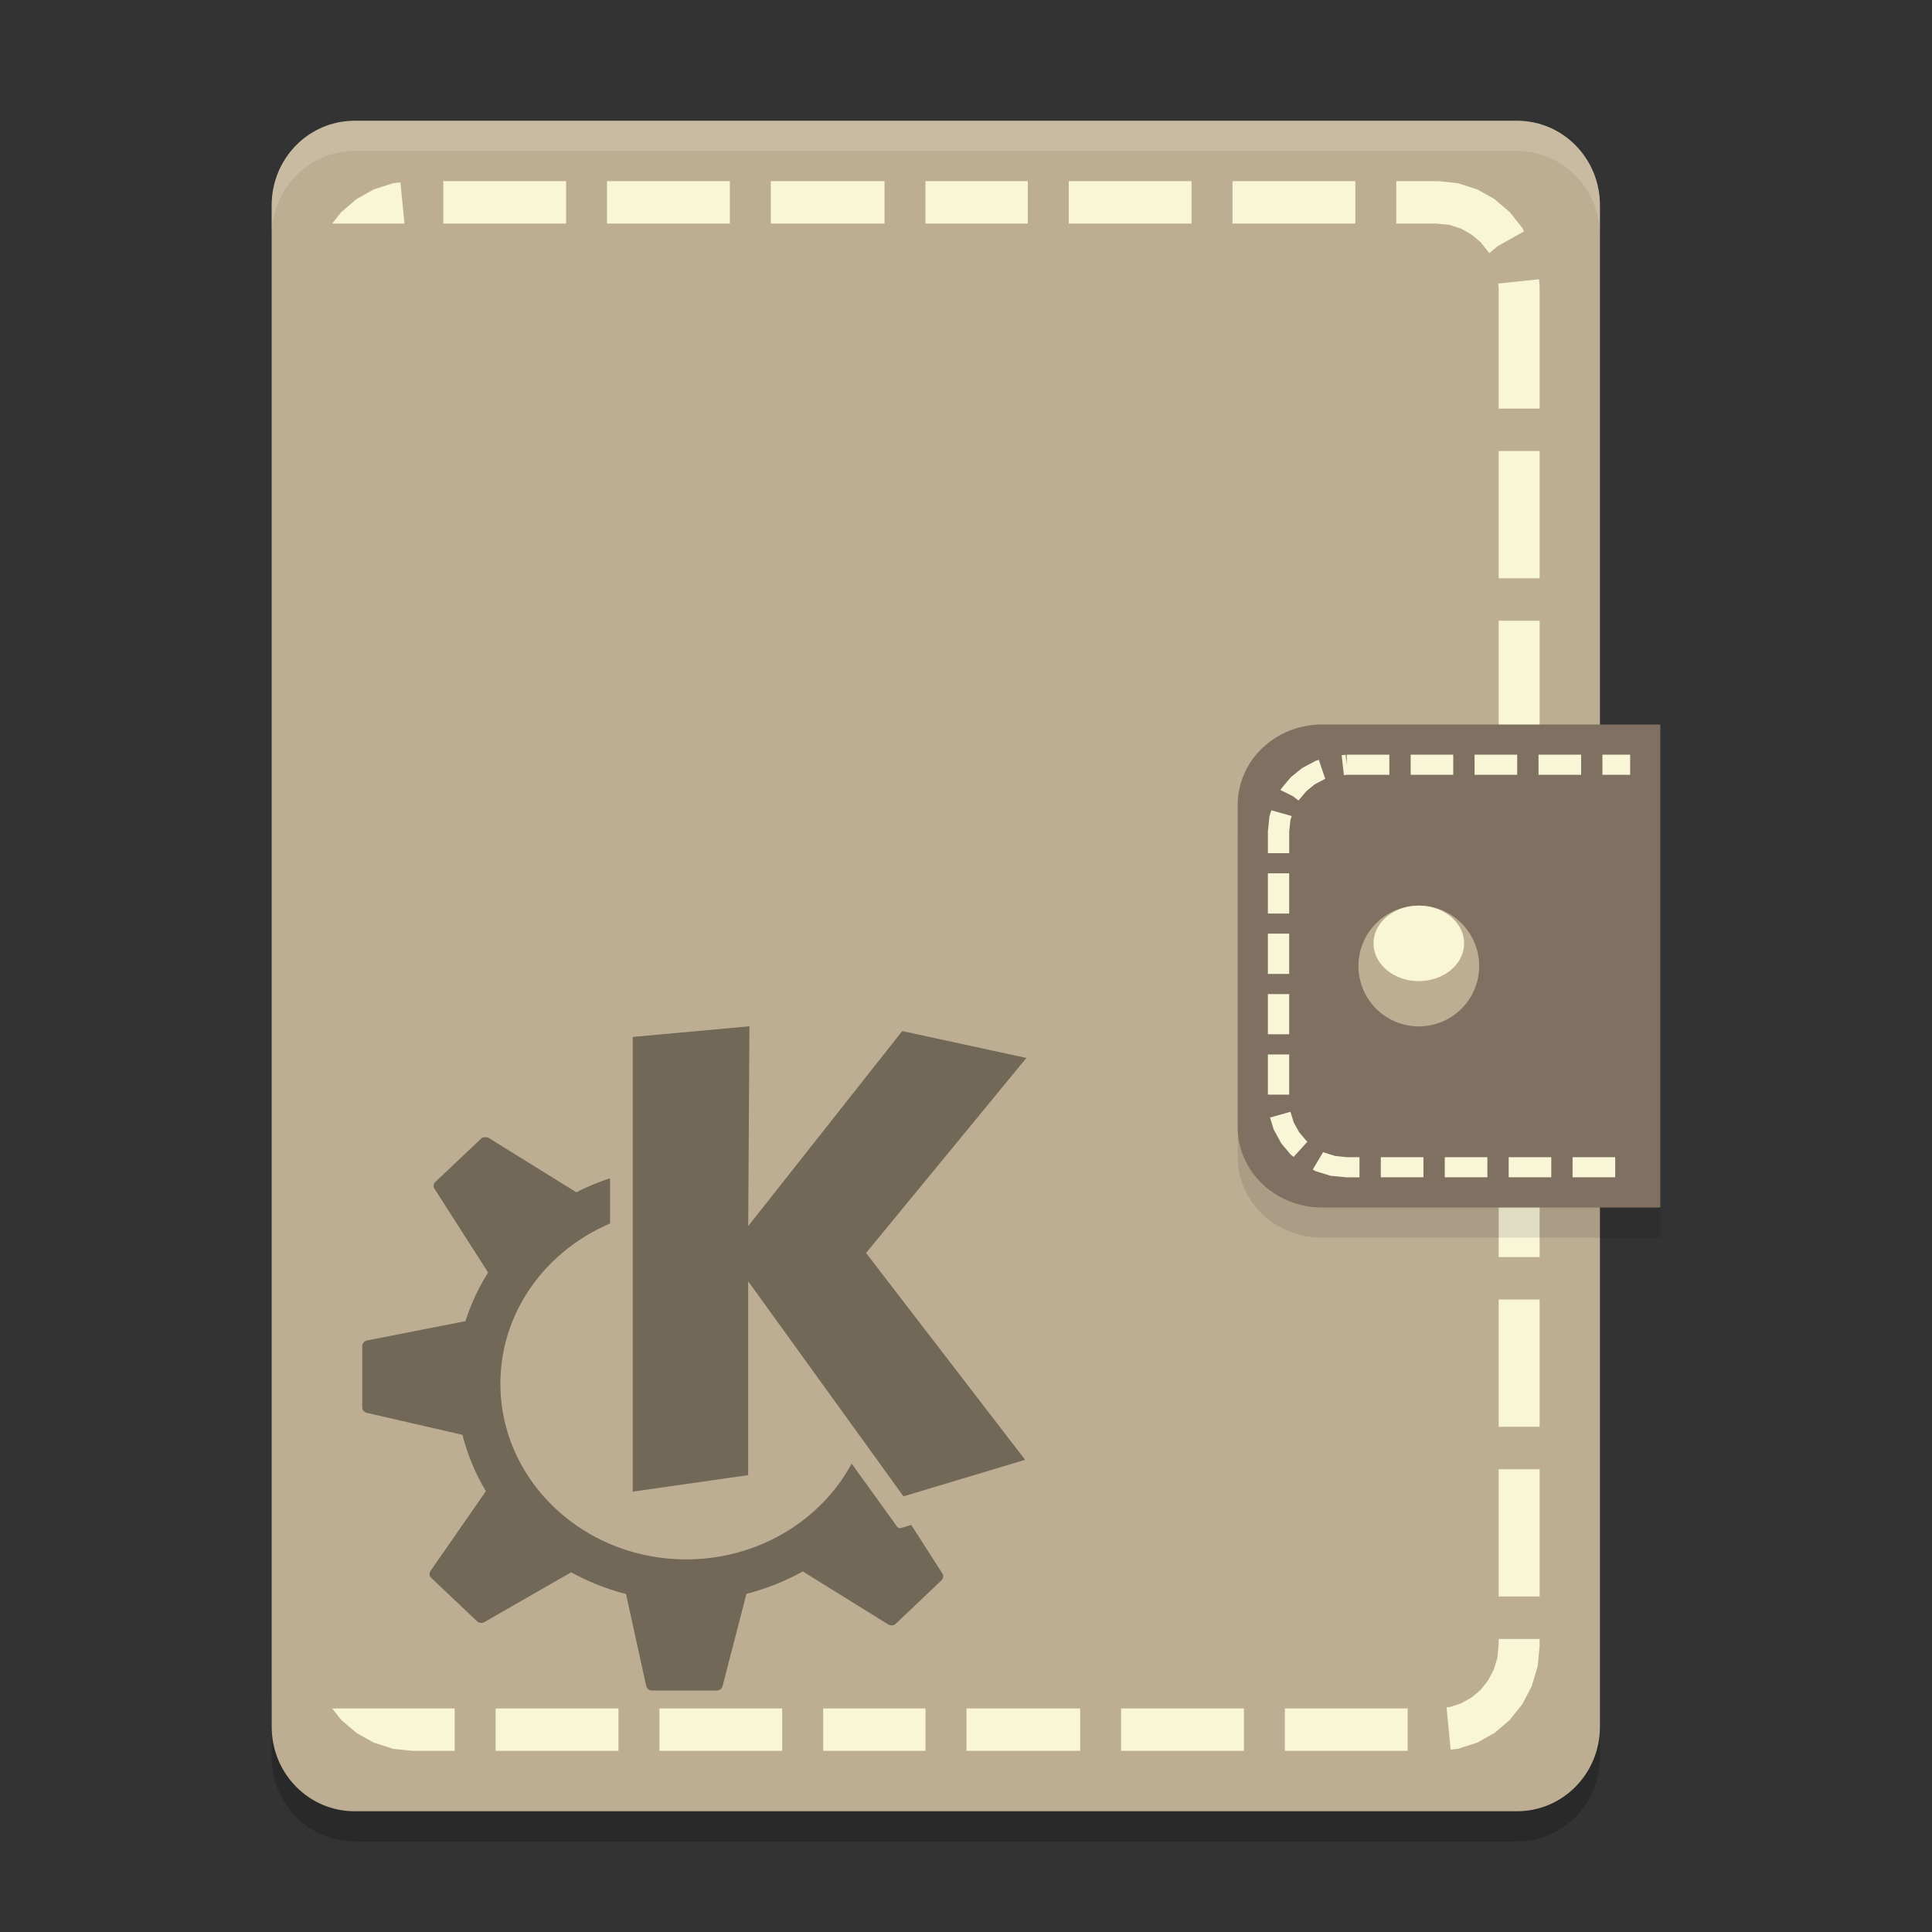 <svg xmlns="http://www.w3.org/2000/svg" width="64" height="64" version="1">
    <rect width="100%" height="100%" fill="#333333" stroke="none"/>
    <path d="M9 56.2v2c0 1.55 1.226 2.8 2.75 2.8h38.5c1.524 0 2.75-1.25 2.75-2.8v-2c0 1.55-1.226 2.8-2.75 2.8h-38.5C10.226 59 9 57.75 9 56.2z" opacity=".2"/>
    <path d="M53 57.2V6.8C53 5.249 51.773 4 50.25 4h-38.5C10.226 4 9 5.249 9 6.8v50.4c0 1.552 1.226 2.8 2.75 2.8h38.5c1.524 0 2.75-1.248 2.75-2.8z" fill="#BDAD93"/>
    <path d="M14.685 6v1.406h4.068V6h-4.068zm5.424 0v1.406h4.069V6h-4.069zm5.425 0v1.406h3.767V6h-3.767zm5.123 0v1.406h3.39V6h-3.39zm4.747 0v1.406h4.068V6h-4.068zm5.424 0v1.406h4.069V6h-4.069zm5.425 0v1.406h1.314l.453.044.384.126.344.195.3.252.246.31.042.055.27-.23.88-.494-.03-.058-.03-.06-.043-.053-.331-.417-.04-.052-.05-.041-.403-.343-.05-.044-.059-.033-.46-.258-.059-.033-.063-.02-.512-.164-.063-.02-.07-.007-.545-.058L47.644 6h-1.39zm-32.988.041l-.172.02-.069.008-.063.019-.512.165-.063.019-.059.033-.46.258-.059.033-.05.044-.403.343-.05.041-.04.052-.262.33h2.395l-.133-1.365zm37.716 3.21l-1.35.14.015.167v3.977h1.356V9.478L51 9.442l-.019-.192zm-1.335 5.69v4.216h1.356V14.94h-1.356zm0 5.621v4.216h1.356v-4.216h-1.356zm0 5.622V30.4h1.356v-4.216h-1.356zm0 5.621v4.216h1.356v-4.216h-1.356zm0 5.622v4.216h1.356v-4.216h-1.356zm0 5.621v4.217h1.356v-4.217h-1.356zm0 5.622v4.216h1.356V48.67h-1.356zm0 5.622v.15l-.042.47-.122.398-.188.357-.244.31-.3.253-.343.194-.382.124-.106.01.135 1.4.172-.018.07-.009.063-.019.511-.164.064-.02.058-.033.46-.258.06-.033.05-.043.402-.344.05-.04.04-.053.331-.417.043-.052.031-.06.25-.478.031-.06.019-.067.159-.53.018-.065.008-.072.056-.565.002-.036v-.23h-1.356zm-38.644 2.303l.262.329.04.052.05.041.403.343.05.044.059.033.46.258.059.033.063.02.512.164.063.02.07.008.545.057.034.003h1.39v-1.405h-4.06zm5.417 0V58h4.069v-1.405h-4.069zm5.425 0V58h4.068v-1.405h-4.068zm5.425 0V58h3.39v-1.405h-3.39zm4.746 0V58h3.767v-1.405h-3.767zm5.123 0V58h4.069v-1.405h-4.069zm5.425 0V58h4.068v-1.405h-4.068z" fill="#F9F5D7"/>
    <path d="M43.8 25H55v16H43.8c-1.552 0-2.8-1.19-2.8-2.666V27.667C41 26.19 42.248 25 43.8 25z" opacity=".1"/>
    <path d="M43.8 24H55v16H43.8c-1.552 0-2.8-1.19-2.8-2.666V26.667C41 25.19 42.248 24 43.8 24z" fill="#7F7061"/>
    <path d="M44.612 25v.333l-.036-.33-.132.013.074.661.094-.011h1.412v-.667h-1.412zm2.118 0v.667h1.411V25H46.73zm2.117 0v.667h1.412V25h-1.412zm2.118 0v.667h1.412V25h-1.412zm2.117 0v.667h.919V25h-.919zm-9.394.172l-.063.018-.036.011-.03.016-.384.205-.03.015-.028.02-.333.271-.025.02-.022.026-.276.328-.019.027-.017.028-.008.015.403.198.195.146.26-.307.273-.224.325-.172.03-.012-.003-.004.006-.002-.014-.02-.204-.604zm-1.574 1.672l-.053.169-.01.029-.003.033-.045.448-.002.015v.724h.706v-.709l.04-.388.042-.133-.675-.19zM42 28.929v1.334h.706v-1.334H42zm0 2v1.334h.706v-1.334H42zm0 2v1.333h.706V32.93H42zm0 2v1.333h.706V34.93H42zm.747 1.901l-.676.19.119.386.011.03.017.027.206.377.017.03.02.025.275.328.022.026.025.02.069.055.46-.505-.038-.031-.238-.282-.179-.325-.11-.352zm1.084 1.333l-.345.581.072.04.03.014.036.012.422.13.036.011.035.002.458.045.02.002h.44v-.667h-.424l-.389-.042-.356-.11-.035-.017zm1.91.17v.666h1.412v-.666h-1.412zm2.118 0v.666h1.412v-.666H47.86zm2.118 0v.666h1.411v-.666h-1.411zm2.117 0v.666h1.412v-.666h-1.412z" fill="#F9F5D7"/>
    <path d="M49 32a2 2 0 0 1-2 2 2 2 0 0 1-2-2 2 2 0 0 1 2-2 2 2 0 0 1 2 2z" fill="#BDAD93"/>
    <path d="M48.5 31.25A1.5 1.25 0 0 1 47 32.5a1.5 1.25 0 0 1-1.5-1.25A1.5 1.25 0 0 1 47 30a1.5 1.25 0 0 1 1.5 1.25z" fill="#F9F5D7"/>
    <path d="M24.825 33.998l-3.865.352v15.063l3.824-.547v-6.422l5.145 7.125 4.03-1.21-5.27-6.852L34 35.046l-4.112-.891-5.103 6.461.041-6.617zm-8.762 3.672c-.044.009-.091.016-.124.048l-1.52 1.437a.176.176 0 0 0-.024.227l1.775 2.773a6.972 6.972 0 0 0-.751 1.61l-3.262.64a.195.195 0 0 0-.157.187v2.032c0 .086.069.16.157.18l3.163.726c.169.66.43 1.292.776 1.867l-1.833 2.64a.18.18 0 0 0 .025.235l1.519 1.438c.064.06.162.068.24.023l2.873-1.649a7.853 7.853 0 0 0 1.817.72l.67 3.046c.02.088.097.15.19.15h2.147c.09 0 .169-.057.19-.14l.793-3.063a7.786 7.786 0 0 0 1.866-.742l2.833 1.758a.208.208 0 0 0 .248-.024l1.511-1.437a.177.177 0 0 0 .033-.227l-1.032-1.609-.339.102a.125.125 0 0 1-.132-.048s-.652-.907-1.503-2.086c-1.018 1.884-3.093 3.172-5.483 3.172-3.397 0-6.153-2.607-6.153-5.82 0-2.364 1.494-4.394 3.634-5.305v-1.5c-.39.13-.766.285-1.123.469v-.008l-2.899-1.797a.189.189 0 0 0-.124-.023z" opacity=".4"/>
    <path d="M11.75 4C10.226 4 9 5.25 9 6.8v1C9 6.25 10.226 5 11.75 5h38.5C51.774 5 53 6.25 53 7.8v-1C53 5.25 51.774 4 50.25 4h-38.5z" opacity=".2" fill="#F9F5D7"/>
</svg>
